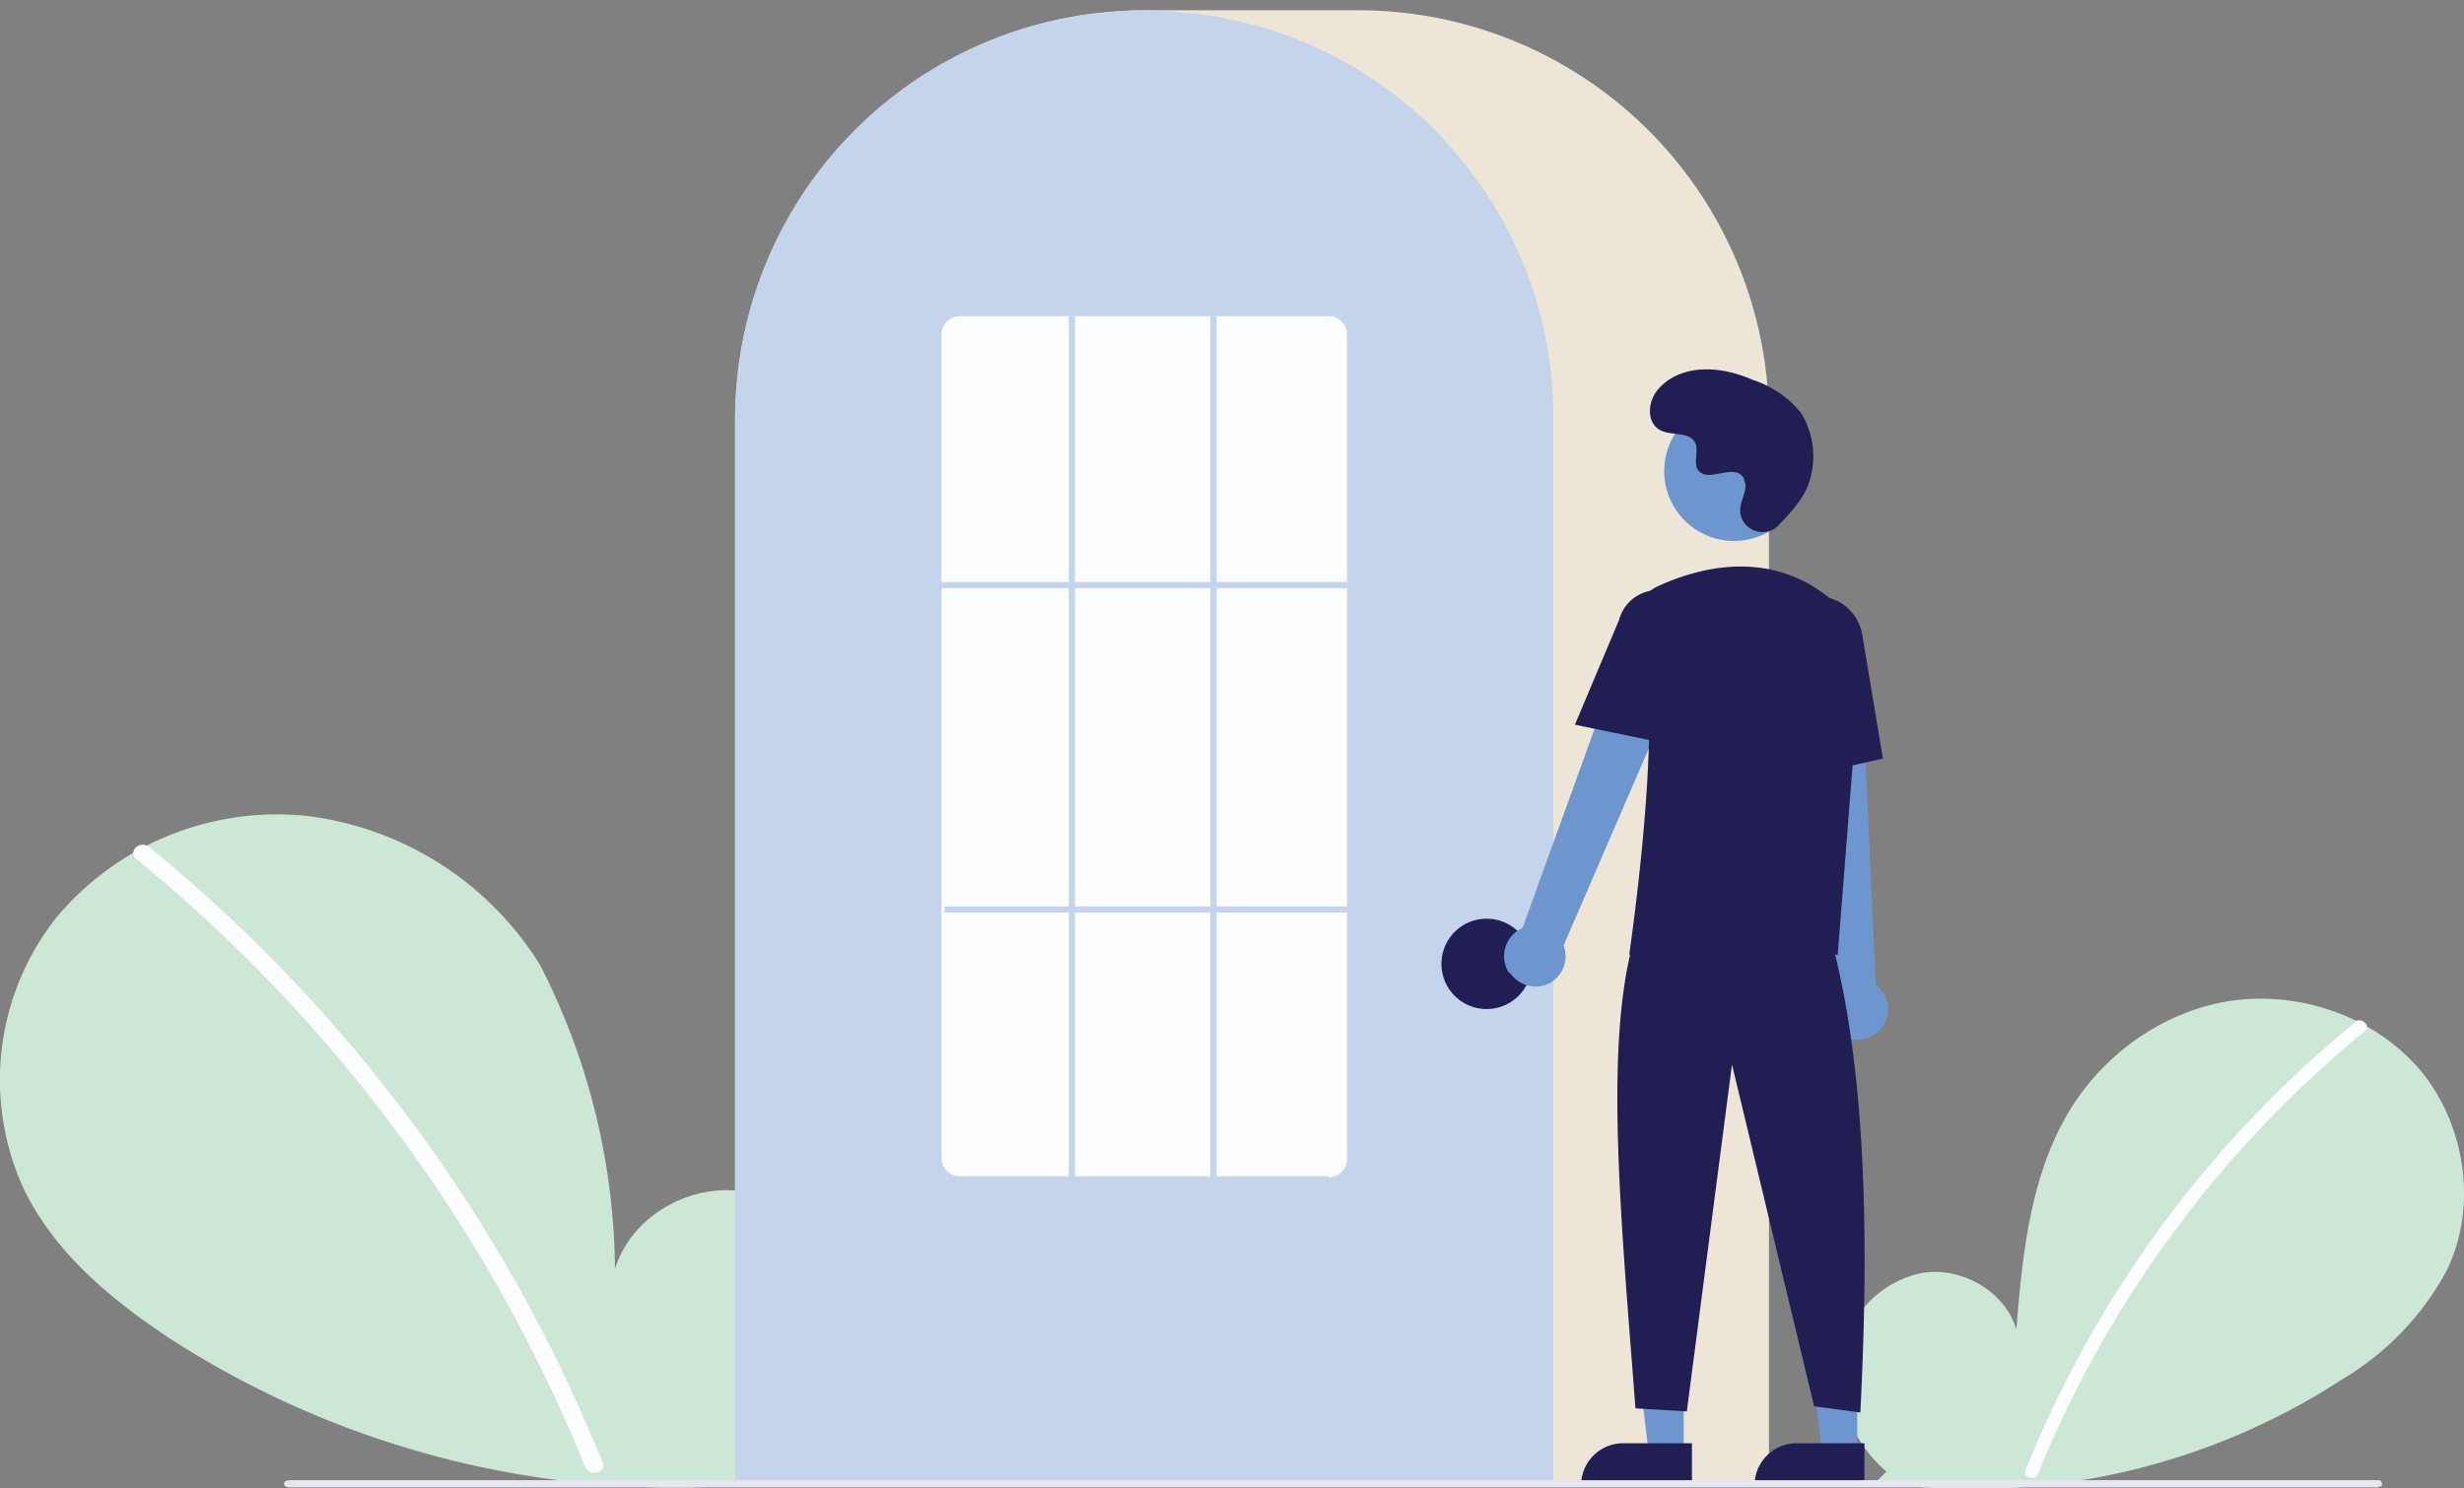 <svg xmlns="http://www.w3.org/2000/svg" viewBox="0 0 240 145"><rect x="0" y="0" width="240" height="145" fill="#808080" stroke="none"/><g clip-path="url(#a)"><path fill="#CDE7D7" d="M183.8 143.4c-3.1-2.6-5-6.8-4.5-10.8a10 10 0 0 1 7.5-8.5c3.9-.9 8.4 1.5 9.6 5.4.6-7.5 1.4-15.2 5.3-21.5 3.6-5.8 9.8-9.9 16.4-10.6 6.7-.7 13.8 2 18 7.3 4.1 5.3 5.2 13 2.2 19.1a27.5 27.5 0 0 1-10.2 10.6 66.1 66.1 0 0 1-45.4 10l1-1Z"/><path fill="#FCFDFF" d="M229.4 99.6a108.7 108.7 0 0 0-32.1 43.6c-.3.8.9 1.1 1.2.4a108.6 108.6 0 0 1 31.8-43.1c.7-.5-.2-1.4-.9-1Z"/><path fill="#CDE7D7" d="M77.3 142.7c4.2-3.6 6.7-9.3 6-14.8a13.8 13.8 0 0 0-10.2-11.7c-5.4-1.2-11.5 2-13.2 7.4A66 66 0 0 0 52.6 94 31.2 31.2 0 0 0 30 79.5a28 28 0 0 0-24.6 10 25.5 25.5 0 0 0-3.1 26.3c3 6.2 8.4 10.7 14.1 14.5A90.8 90.8 0 0 0 78.7 144"/><path fill="#FCFDFF" d="M14.5 82.5a149.3 149.3 0 0 1 44.2 60c.4 1-1.3 1.4-1.7.4a148.7 148.7 0 0 0-43.7-59.2c-.9-.7.3-1.9 1.2-1.2Z"/><path fill="#EDE6D7" d="M172.3 144.7H71.6V41a40 40 0 0 1 39.8-40h21a40 40 0 0 1 39.9 40v103.7Z"/><path fill="#C3D4EB" d="M151.3 144.7H71.6V41a39.8 39.8 0 0 1 35-39.7h.6c2.8-.4 5.7-.4 8.5 0h.6a39.6 39.6 0 0 1 35 39.7v103.7Z"/><path fill="#201E52" d="M144.8 98.3a4.4 4.4 0 1 0 0-8.8 4.4 4.4 0 0 0 0 8.8Z"/><path fill="#6E96CE" d="M164 141.6h-3.4l-1.6-13.1h5v13Z"/><path fill="#201E52" d="M158.2 140.6h6.6v4.1H154a4.1 4.1 0 0 1 4.1-4.1Z"/><path fill="#6E96CE" d="M180.9 141.6h-3.4l-1.6-13.1h5v13Z"/><path fill="#201E52" d="M175 140.6h6.6v4.1h-10.7a4.1 4.1 0 0 1 4.2-4.1Z"/><path fill="#6E96CE" d="M147 94.8a3 3 0 0 1 1.3-4.4l11.5-31.8 5.7 3-13.2 30.5a3 3 0 0 1-1.4 3.7 3 3 0 0 1-3.8-1ZM179.1 100.7a3 3 0 0 1-.8-4.5l-3.5-33.6 6.4.3 1.5 33a3 3 0 0 1-3.6 4.8ZM168.9 52.7a6.8 6.8 0 1 0 0-13.6 6.8 6.8 0 0 0 0 13.6Z"/><path fill="#201E52" d="M179 93h-20.3c0-.3 3.6-24 1-31.8a3.3 3.3 0 0 1 1.6-4c3.8-1.8 11.1-4 17.3 1.4a7.8 7.8 0 0 1 2.6 6.4L179 93Z"/><path fill="#201E52" d="m162.6 72.5-9.2-1.9 4.3-10.2a3.9 3.9 0 0 1 4.7-2.8 3.9 3.9 0 0 1 2.8 4.7l-2.6 10.2ZM174.4 76l-.6-12.8c-.4-2.3 1-4.6 3-5 2.1-.3 4.2 1.3 4.6 3.7l2 12-9 2ZM178.4 91.6c3.3 12.5 3.7 28.5 2.8 46l-4.5-.6-8-33.3-4.4 33.8-5-.3c-1.4-18.2-2.9-34-.5-44.3l19.6-1.3ZM173.3 51.1c-1.2 1.4-3.6.7-3.8-1.2v-.4c.1-.8.6-1.6.5-2.4l-.2-.6c-1-1.4-3.4.6-4.4-.7-.5-.7.1-1.9-.3-2.7-.6-1.1-2.3-.6-3.4-1.2-1.3-.7-1.2-2.6-.4-3.7 1-1.4 2.7-2.1 4.4-2.2 1.7-.1 3.4.3 5 1a10 10 0 0 1 4.7 3.2 8 8 0 0 1 .8 6.8c-.4 1.4-1.8 3-2.9 4.1Z"/><path fill="#E6E7EE" d="M231.7 144.9H28.1l-.3-.1a.3.3 0 0 1 0-.5l.3-.1h203.6a.3.3 0 0 1 .3.3v.3h-.3Z"/><path fill="#FCFDFF" d="M129.4 114.6H93.5a1.8 1.8 0 0 1-1.8-1.7V32.5a1.8 1.8 0 0 1 1.8-1.7h35.9a1.8 1.8 0 0 1 1.8 1.7V113a1.8 1.8 0 0 1-1.8 1.7Z"/><path fill="#C3D4EB" d="M131.2 56.7H91.7v.6h39.5v-.6ZM131.3 88.3H92v.6h39.4v-.6Z"/><path fill="#C3D4EB" d="M104.7 30.8h-.6v84.1h.6V30.8ZM118.5 30.8h-.6v84.1h.6V30.8Z"/></g><defs><clipPath id="a"><path fill="#fff" d="M0 0h240v144H0z" transform="translate(0 1)"/></clipPath></defs></svg>